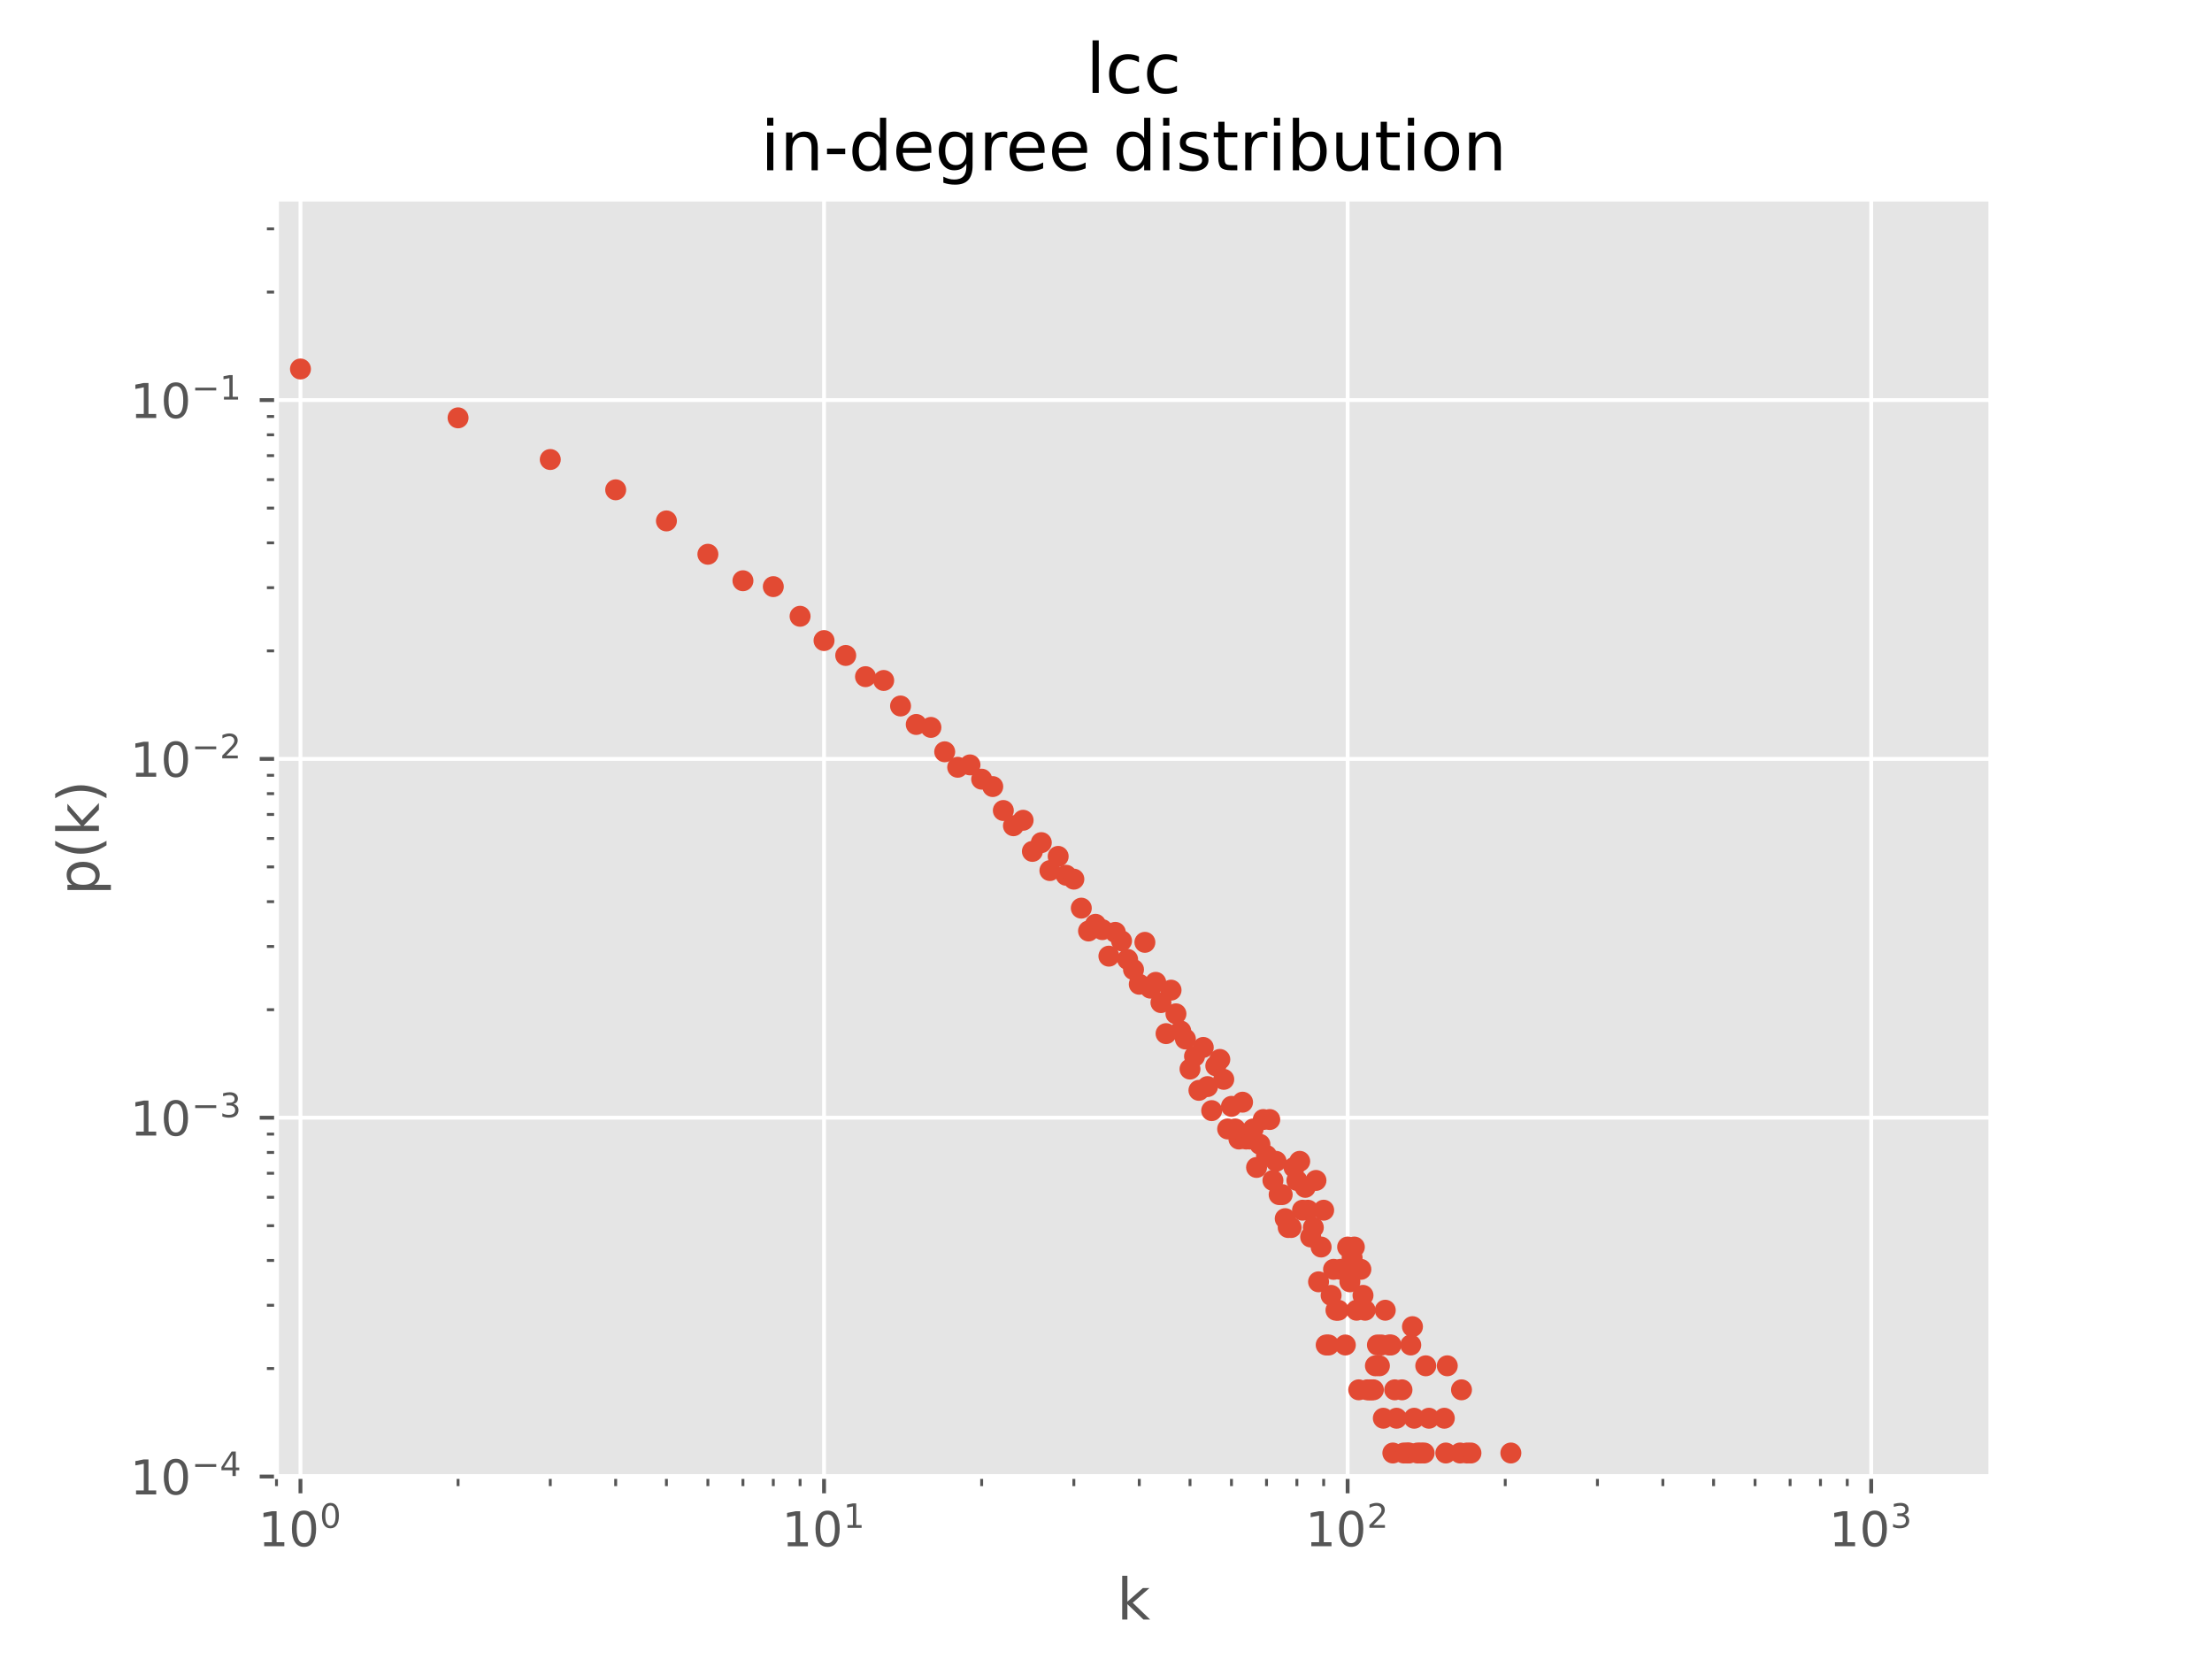 <?xml version="1.0" encoding="utf-8" standalone="no"?>
<!DOCTYPE svg PUBLIC "-//W3C//DTD SVG 1.1//EN"
  "http://www.w3.org/Graphics/SVG/1.1/DTD/svg11.dtd">
<!-- Created with matplotlib (https://matplotlib.org/) -->
<svg height="345.6pt" version="1.1" viewBox="0 0 460.8 345.6" width="460.8pt" xmlns="http://www.w3.org/2000/svg" xmlns:xlink="http://www.w3.org/1999/xlink">
 <defs>
  <style type="text/css">
*{stroke-linecap:butt;stroke-linejoin:round;}
  </style>
 </defs>
 <g id="figure_1">
  <g id="patch_1">
   <path d="M 0 345.6 
L 460.8 345.6 
L 460.8 0 
L 0 0 
z
" style="fill:#ffffff;"/>
  </g>
  <g id="axes_1">
   <g id="patch_2">
    <path d="M 57.6 307.584 
L 414.72 307.584 
L 414.72 41.472 
L 57.6 41.472 
z
" style="fill:#e5e5e5;"/>
   </g>
   <g id="matplotlib.axis_1">
    <g id="xtick_1">
     <g id="line2d_1">
      <path clip-path="url(#p0a7f10c5f3)" d="M 62.591 307.584 
L 62.591 41.472 
" style="fill:none;stroke:#ffffff;stroke-linecap:square;stroke-width:0.8;"/>
     </g>
     <g id="line2d_2">
      <defs>
       <path d="M 0 0 
L 0 3.5 
" id="m6082420290" style="stroke:#555555;stroke-width:0.8;"/>
      </defs>
      <g>
       <use style="fill:#555555;stroke:#555555;stroke-width:0.8;" x="62.591" xlink:href="#m6082420290" y="307.584"/>
      </g>
     </g>
     <g id="text_1">
      <!-- $\mathdefault{10^{0}}$ -->
      <defs>
       <path d="M 12.406 8.297 
L 28.516 8.297 
L 28.516 63.922 
L 10.984 60.406 
L 10.984 69.391 
L 28.422 72.906 
L 38.281 72.906 
L 38.281 8.297 
L 54.391 8.297 
L 54.391 0 
L 12.406 0 
z
" id="DejaVuSans-49"/>
       <path d="M 31.781 66.406 
Q 24.172 66.406 20.328 58.906 
Q 16.5 51.422 16.5 36.375 
Q 16.5 21.391 20.328 13.891 
Q 24.172 6.391 31.781 6.391 
Q 39.453 6.391 43.281 13.891 
Q 47.125 21.391 47.125 36.375 
Q 47.125 51.422 43.281 58.906 
Q 39.453 66.406 31.781 66.406 
z
M 31.781 74.219 
Q 44.047 74.219 50.516 64.516 
Q 56.984 54.828 56.984 36.375 
Q 56.984 17.969 50.516 8.266 
Q 44.047 -1.422 31.781 -1.422 
Q 19.531 -1.422 13.062 8.266 
Q 6.594 17.969 6.594 36.375 
Q 6.594 54.828 13.062 64.516 
Q 19.531 74.219 31.781 74.219 
z
" id="DejaVuSans-48"/>
      </defs>
      <g style="fill:#555555;" transform="translate(53.791 322.182)scale(0.1 -0.1)">
       <use transform="translate(0 0.766)" xlink:href="#DejaVuSans-49"/>
       <use transform="translate(63.623 0.766)" xlink:href="#DejaVuSans-48"/>
       <use transform="translate(128.203 39.047)scale(0.7)" xlink:href="#DejaVuSans-48"/>
      </g>
     </g>
    </g>
    <g id="xtick_2">
     <g id="line2d_3">
      <path clip-path="url(#p0a7f10c5f3)" d="M 171.663 307.584 
L 171.663 41.472 
" style="fill:none;stroke:#ffffff;stroke-linecap:square;stroke-width:0.8;"/>
     </g>
     <g id="line2d_4">
      <g>
       <use style="fill:#555555;stroke:#555555;stroke-width:0.8;" x="171.663" xlink:href="#m6082420290" y="307.584"/>
      </g>
     </g>
     <g id="text_2">
      <!-- $\mathdefault{10^{1}}$ -->
      <g style="fill:#555555;" transform="translate(162.863 322.182)scale(0.1 -0.1)">
       <use transform="translate(0 0.684)" xlink:href="#DejaVuSans-49"/>
       <use transform="translate(63.623 0.684)" xlink:href="#DejaVuSans-48"/>
       <use transform="translate(128.203 38.966)scale(0.7)" xlink:href="#DejaVuSans-49"/>
      </g>
     </g>
    </g>
    <g id="xtick_3">
     <g id="line2d_5">
      <path clip-path="url(#p0a7f10c5f3)" d="M 280.736 307.584 
L 280.736 41.472 
" style="fill:none;stroke:#ffffff;stroke-linecap:square;stroke-width:0.8;"/>
     </g>
     <g id="line2d_6">
      <g>
       <use style="fill:#555555;stroke:#555555;stroke-width:0.8;" x="280.736" xlink:href="#m6082420290" y="307.584"/>
      </g>
     </g>
     <g id="text_3">
      <!-- $\mathdefault{10^{2}}$ -->
      <defs>
       <path d="M 19.188 8.297 
L 53.609 8.297 
L 53.609 0 
L 7.328 0 
L 7.328 8.297 
Q 12.938 14.109 22.625 23.891 
Q 32.328 33.688 34.812 36.531 
Q 39.547 41.844 41.422 45.531 
Q 43.312 49.219 43.312 52.781 
Q 43.312 58.594 39.234 62.25 
Q 35.156 65.922 28.609 65.922 
Q 23.969 65.922 18.812 64.312 
Q 13.672 62.703 7.812 59.422 
L 7.812 69.391 
Q 13.766 71.781 18.938 73 
Q 24.125 74.219 28.422 74.219 
Q 39.75 74.219 46.484 68.547 
Q 53.219 62.891 53.219 53.422 
Q 53.219 48.922 51.531 44.891 
Q 49.859 40.875 45.406 35.406 
Q 44.188 33.984 37.641 27.219 
Q 31.109 20.453 19.188 8.297 
z
" id="DejaVuSans-50"/>
      </defs>
      <g style="fill:#555555;" transform="translate(271.936 322.182)scale(0.1 -0.1)">
       <use transform="translate(0 0.766)" xlink:href="#DejaVuSans-49"/>
       <use transform="translate(63.623 0.766)" xlink:href="#DejaVuSans-48"/>
       <use transform="translate(128.203 39.047)scale(0.7)" xlink:href="#DejaVuSans-50"/>
      </g>
     </g>
    </g>
    <g id="xtick_4">
     <g id="line2d_7">
      <path clip-path="url(#p0a7f10c5f3)" d="M 389.808 307.584 
L 389.808 41.472 
" style="fill:none;stroke:#ffffff;stroke-linecap:square;stroke-width:0.8;"/>
     </g>
     <g id="line2d_8">
      <g>
       <use style="fill:#555555;stroke:#555555;stroke-width:0.8;" x="389.808" xlink:href="#m6082420290" y="307.584"/>
      </g>
     </g>
     <g id="text_4">
      <!-- $\mathdefault{10^{3}}$ -->
      <defs>
       <path d="M 40.578 39.312 
Q 47.656 37.797 51.625 33 
Q 55.609 28.219 55.609 21.188 
Q 55.609 10.406 48.188 4.484 
Q 40.766 -1.422 27.094 -1.422 
Q 22.516 -1.422 17.656 -0.516 
Q 12.797 0.391 7.625 2.203 
L 7.625 11.719 
Q 11.719 9.328 16.594 8.109 
Q 21.484 6.891 26.812 6.891 
Q 36.078 6.891 40.938 10.547 
Q 45.797 14.203 45.797 21.188 
Q 45.797 27.641 41.281 31.266 
Q 36.766 34.906 28.719 34.906 
L 20.219 34.906 
L 20.219 43.016 
L 29.109 43.016 
Q 36.375 43.016 40.234 45.922 
Q 44.094 48.828 44.094 54.297 
Q 44.094 59.906 40.109 62.906 
Q 36.141 65.922 28.719 65.922 
Q 24.656 65.922 20.016 65.031 
Q 15.375 64.156 9.812 62.312 
L 9.812 71.094 
Q 15.438 72.656 20.344 73.438 
Q 25.25 74.219 29.594 74.219 
Q 40.828 74.219 47.359 69.109 
Q 53.906 64.016 53.906 55.328 
Q 53.906 49.266 50.438 45.094 
Q 46.969 40.922 40.578 39.312 
z
" id="DejaVuSans-51"/>
      </defs>
      <g style="fill:#555555;" transform="translate(381.008 322.182)scale(0.1 -0.1)">
       <use transform="translate(0 0.766)" xlink:href="#DejaVuSans-49"/>
       <use transform="translate(63.623 0.766)" xlink:href="#DejaVuSans-48"/>
       <use transform="translate(128.203 39.047)scale(0.7)" xlink:href="#DejaVuSans-51"/>
      </g>
     </g>
    </g>
    <g id="xtick_5">
     <g id="line2d_9">
      <defs>
       <path d="M 0 0 
L 0 2 
" id="mdf130ee4d3" style="stroke:#555555;stroke-width:0.6;"/>
      </defs>
      <g>
       <use style="fill:#555555;stroke:#555555;stroke-width:0.6;" x="57.6" xlink:href="#mdf130ee4d3" y="307.584"/>
      </g>
     </g>
    </g>
    <g id="xtick_6">
     <g id="line2d_10">
      <g>
       <use style="fill:#555555;stroke:#555555;stroke-width:0.6;" x="95.425" xlink:href="#mdf130ee4d3" y="307.584"/>
      </g>
     </g>
    </g>
    <g id="xtick_7">
     <g id="line2d_11">
      <g>
       <use style="fill:#555555;stroke:#555555;stroke-width:0.6;" x="114.632" xlink:href="#mdf130ee4d3" y="307.584"/>
      </g>
     </g>
    </g>
    <g id="xtick_8">
     <g id="line2d_12">
      <g>
       <use style="fill:#555555;stroke:#555555;stroke-width:0.6;" x="128.259" xlink:href="#mdf130ee4d3" y="307.584"/>
      </g>
     </g>
    </g>
    <g id="xtick_9">
     <g id="line2d_13">
      <g>
       <use style="fill:#555555;stroke:#555555;stroke-width:0.6;" x="138.829" xlink:href="#mdf130ee4d3" y="307.584"/>
      </g>
     </g>
    </g>
    <g id="xtick_10">
     <g id="line2d_14">
      <g>
       <use style="fill:#555555;stroke:#555555;stroke-width:0.6;" x="147.466" xlink:href="#mdf130ee4d3" y="307.584"/>
      </g>
     </g>
    </g>
    <g id="xtick_11">
     <g id="line2d_15">
      <g>
       <use style="fill:#555555;stroke:#555555;stroke-width:0.6;" x="154.768" xlink:href="#mdf130ee4d3" y="307.584"/>
      </g>
     </g>
    </g>
    <g id="xtick_12">
     <g id="line2d_16">
      <g>
       <use style="fill:#555555;stroke:#555555;stroke-width:0.6;" x="161.093" xlink:href="#mdf130ee4d3" y="307.584"/>
      </g>
     </g>
    </g>
    <g id="xtick_13">
     <g id="line2d_17">
      <g>
       <use style="fill:#555555;stroke:#555555;stroke-width:0.6;" x="166.672" xlink:href="#mdf130ee4d3" y="307.584"/>
      </g>
     </g>
    </g>
    <g id="xtick_14">
     <g id="line2d_18">
      <g>
       <use style="fill:#555555;stroke:#555555;stroke-width:0.6;" x="204.497" xlink:href="#mdf130ee4d3" y="307.584"/>
      </g>
     </g>
    </g>
    <g id="xtick_15">
     <g id="line2d_19">
      <g>
       <use style="fill:#555555;stroke:#555555;stroke-width:0.6;" x="223.704" xlink:href="#mdf130ee4d3" y="307.584"/>
      </g>
     </g>
    </g>
    <g id="xtick_16">
     <g id="line2d_20">
      <g>
       <use style="fill:#555555;stroke:#555555;stroke-width:0.6;" x="237.331" xlink:href="#mdf130ee4d3" y="307.584"/>
      </g>
     </g>
    </g>
    <g id="xtick_17">
     <g id="line2d_21">
      <g>
       <use style="fill:#555555;stroke:#555555;stroke-width:0.6;" x="247.901" xlink:href="#mdf130ee4d3" y="307.584"/>
      </g>
     </g>
    </g>
    <g id="xtick_18">
     <g id="line2d_22">
      <g>
       <use style="fill:#555555;stroke:#555555;stroke-width:0.6;" x="256.538" xlink:href="#mdf130ee4d3" y="307.584"/>
      </g>
     </g>
    </g>
    <g id="xtick_19">
     <g id="line2d_23">
      <g>
       <use style="fill:#555555;stroke:#555555;stroke-width:0.6;" x="263.84" xlink:href="#mdf130ee4d3" y="307.584"/>
      </g>
     </g>
    </g>
    <g id="xtick_20">
     <g id="line2d_24">
      <g>
       <use style="fill:#555555;stroke:#555555;stroke-width:0.6;" x="270.165" xlink:href="#mdf130ee4d3" y="307.584"/>
      </g>
     </g>
    </g>
    <g id="xtick_21">
     <g id="line2d_25">
      <g>
       <use style="fill:#555555;stroke:#555555;stroke-width:0.6;" x="275.745" xlink:href="#mdf130ee4d3" y="307.584"/>
      </g>
     </g>
    </g>
    <g id="xtick_22">
     <g id="line2d_26">
      <g>
       <use style="fill:#555555;stroke:#555555;stroke-width:0.6;" x="313.57" xlink:href="#mdf130ee4d3" y="307.584"/>
      </g>
     </g>
    </g>
    <g id="xtick_23">
     <g id="line2d_27">
      <g>
       <use style="fill:#555555;stroke:#555555;stroke-width:0.6;" x="332.776" xlink:href="#mdf130ee4d3" y="307.584"/>
      </g>
     </g>
    </g>
    <g id="xtick_24">
     <g id="line2d_28">
      <g>
       <use style="fill:#555555;stroke:#555555;stroke-width:0.6;" x="346.404" xlink:href="#mdf130ee4d3" y="307.584"/>
      </g>
     </g>
    </g>
    <g id="xtick_25">
     <g id="line2d_29">
      <g>
       <use style="fill:#555555;stroke:#555555;stroke-width:0.6;" x="356.974" xlink:href="#mdf130ee4d3" y="307.584"/>
      </g>
     </g>
    </g>
    <g id="xtick_26">
     <g id="line2d_30">
      <g>
       <use style="fill:#555555;stroke:#555555;stroke-width:0.6;" x="365.61" xlink:href="#mdf130ee4d3" y="307.584"/>
      </g>
     </g>
    </g>
    <g id="xtick_27">
     <g id="line2d_31">
      <g>
       <use style="fill:#555555;stroke:#555555;stroke-width:0.6;" x="372.912" xlink:href="#mdf130ee4d3" y="307.584"/>
      </g>
     </g>
    </g>
    <g id="xtick_28">
     <g id="line2d_32">
      <g>
       <use style="fill:#555555;stroke:#555555;stroke-width:0.6;" x="379.238" xlink:href="#mdf130ee4d3" y="307.584"/>
      </g>
     </g>
    </g>
    <g id="xtick_29">
     <g id="line2d_33">
      <g>
       <use style="fill:#555555;stroke:#555555;stroke-width:0.6;" x="384.817" xlink:href="#mdf130ee4d3" y="307.584"/>
      </g>
     </g>
    </g>
    <g id="text_5">
     <!-- k -->
     <defs>
      <path d="M 9.078 75.984 
L 18.109 75.984 
L 18.109 31.109 
L 44.922 54.688 
L 56.391 54.688 
L 27.391 29.109 
L 57.625 0 
L 45.906 0 
L 18.109 26.703 
L 18.109 0 
L 9.078 0 
z
" id="DejaVuSans-107"/>
     </defs>
     <g style="fill:#555555;" transform="translate(232.686 337.38)scale(0.12 -0.12)">
      <use xlink:href="#DejaVuSans-107"/>
     </g>
    </g>
   </g>
   <g id="matplotlib.axis_2">
    <g id="ytick_1">
     <g id="line2d_34">
      <path clip-path="url(#p0a7f10c5f3)" d="M 57.6 307.584 
L 414.72 307.584 
" style="fill:none;stroke:#ffffff;stroke-linecap:square;stroke-width:0.8;"/>
     </g>
     <g id="line2d_35">
      <defs>
       <path d="M 0 0 
L -3.5 0 
" id="md55329a4ec" style="stroke:#555555;stroke-width:0.8;"/>
      </defs>
      <g>
       <use style="fill:#555555;stroke:#555555;stroke-width:0.8;" x="57.6" xlink:href="#md55329a4ec" y="307.584"/>
      </g>
     </g>
     <g id="text_6">
      <!-- $\mathdefault{10^{-4}}$ -->
      <defs>
       <path d="M 10.594 35.5 
L 73.188 35.5 
L 73.188 27.203 
L 10.594 27.203 
z
" id="DejaVuSans-8722"/>
       <path d="M 37.797 64.312 
L 12.891 25.391 
L 37.797 25.391 
z
M 35.203 72.906 
L 47.609 72.906 
L 47.609 25.391 
L 58.016 25.391 
L 58.016 17.188 
L 47.609 17.188 
L 47.609 0 
L 37.797 0 
L 37.797 17.188 
L 4.891 17.188 
L 4.891 26.703 
z
" id="DejaVuSans-52"/>
      </defs>
      <g style="fill:#555555;" transform="translate(27.1 311.383)scale(0.1 -0.1)">
       <use transform="translate(0 0.684)" xlink:href="#DejaVuSans-49"/>
       <use transform="translate(63.623 0.684)" xlink:href="#DejaVuSans-48"/>
       <use transform="translate(128.203 38.966)scale(0.7)" xlink:href="#DejaVuSans-8722"/>
       <use transform="translate(186.855 38.966)scale(0.7)" xlink:href="#DejaVuSans-52"/>
      </g>
     </g>
    </g>
    <g id="ytick_2">
     <g id="line2d_36">
      <path clip-path="url(#p0a7f10c5f3)" d="M 57.6 232.836 
L 414.72 232.836 
" style="fill:none;stroke:#ffffff;stroke-linecap:square;stroke-width:0.8;"/>
     </g>
     <g id="line2d_37">
      <g>
       <use style="fill:#555555;stroke:#555555;stroke-width:0.8;" x="57.6" xlink:href="#md55329a4ec" y="232.836"/>
      </g>
     </g>
     <g id="text_7">
      <!-- $\mathdefault{10^{-3}}$ -->
      <g style="fill:#555555;" transform="translate(27.1 236.635)scale(0.1 -0.1)">
       <use transform="translate(0 0.766)" xlink:href="#DejaVuSans-49"/>
       <use transform="translate(63.623 0.766)" xlink:href="#DejaVuSans-48"/>
       <use transform="translate(128.203 39.047)scale(0.7)" xlink:href="#DejaVuSans-8722"/>
       <use transform="translate(186.855 39.047)scale(0.7)" xlink:href="#DejaVuSans-51"/>
      </g>
     </g>
    </g>
    <g id="ytick_3">
     <g id="line2d_38">
      <path clip-path="url(#p0a7f10c5f3)" d="M 57.6 158.088 
L 414.72 158.088 
" style="fill:none;stroke:#ffffff;stroke-linecap:square;stroke-width:0.8;"/>
     </g>
     <g id="line2d_39">
      <g>
       <use style="fill:#555555;stroke:#555555;stroke-width:0.8;" x="57.6" xlink:href="#md55329a4ec" y="158.088"/>
      </g>
     </g>
     <g id="text_8">
      <!-- $\mathdefault{10^{-2}}$ -->
      <g style="fill:#555555;" transform="translate(27.1 161.888)scale(0.1 -0.1)">
       <use transform="translate(0 0.766)" xlink:href="#DejaVuSans-49"/>
       <use transform="translate(63.623 0.766)" xlink:href="#DejaVuSans-48"/>
       <use transform="translate(128.203 39.047)scale(0.7)" xlink:href="#DejaVuSans-8722"/>
       <use transform="translate(186.855 39.047)scale(0.7)" xlink:href="#DejaVuSans-50"/>
      </g>
     </g>
    </g>
    <g id="ytick_4">
     <g id="line2d_40">
      <path clip-path="url(#p0a7f10c5f3)" d="M 57.6 83.341 
L 414.72 83.341 
" style="fill:none;stroke:#ffffff;stroke-linecap:square;stroke-width:0.8;"/>
     </g>
     <g id="line2d_41">
      <g>
       <use style="fill:#555555;stroke:#555555;stroke-width:0.8;" x="57.6" xlink:href="#md55329a4ec" y="83.341"/>
      </g>
     </g>
     <g id="text_9">
      <!-- $\mathdefault{10^{-1}}$ -->
      <g style="fill:#555555;" transform="translate(27.1 87.14)scale(0.1 -0.1)">
       <use transform="translate(0 0.684)" xlink:href="#DejaVuSans-49"/>
       <use transform="translate(63.623 0.684)" xlink:href="#DejaVuSans-48"/>
       <use transform="translate(128.203 38.966)scale(0.7)" xlink:href="#DejaVuSans-8722"/>
       <use transform="translate(186.855 38.966)scale(0.7)" xlink:href="#DejaVuSans-49"/>
      </g>
     </g>
    </g>
    <g id="ytick_5">
     <g id="line2d_42">
      <defs>
       <path d="M 0 0 
L -2 0 
" id="m570d97ec90" style="stroke:#555555;stroke-width:0.6;"/>
      </defs>
      <g>
       <use style="fill:#555555;stroke:#555555;stroke-width:0.6;" x="57.6" xlink:href="#m570d97ec90" y="285.083"/>
      </g>
     </g>
    </g>
    <g id="ytick_6">
     <g id="line2d_43">
      <g>
       <use style="fill:#555555;stroke:#555555;stroke-width:0.6;" x="57.6" xlink:href="#m570d97ec90" y="271.92"/>
      </g>
     </g>
    </g>
    <g id="ytick_7">
     <g id="line2d_44">
      <g>
       <use style="fill:#555555;stroke:#555555;stroke-width:0.6;" x="57.6" xlink:href="#m570d97ec90" y="262.581"/>
      </g>
     </g>
    </g>
    <g id="ytick_8">
     <g id="line2d_45">
      <g>
       <use style="fill:#555555;stroke:#555555;stroke-width:0.6;" x="57.6" xlink:href="#m570d97ec90" y="255.338"/>
      </g>
     </g>
    </g>
    <g id="ytick_9">
     <g id="line2d_46">
      <g>
       <use style="fill:#555555;stroke:#555555;stroke-width:0.6;" x="57.6" xlink:href="#m570d97ec90" y="249.419"/>
      </g>
     </g>
    </g>
    <g id="ytick_10">
     <g id="line2d_47">
      <g>
       <use style="fill:#555555;stroke:#555555;stroke-width:0.6;" x="57.6" xlink:href="#m570d97ec90" y="244.415"/>
      </g>
     </g>
    </g>
    <g id="ytick_11">
     <g id="line2d_48">
      <g>
       <use style="fill:#555555;stroke:#555555;stroke-width:0.6;" x="57.6" xlink:href="#m570d97ec90" y="240.08"/>
      </g>
     </g>
    </g>
    <g id="ytick_12">
     <g id="line2d_49">
      <g>
       <use style="fill:#555555;stroke:#555555;stroke-width:0.6;" x="57.6" xlink:href="#m570d97ec90" y="236.256"/>
      </g>
     </g>
    </g>
    <g id="ytick_13">
     <g id="line2d_50">
      <g>
       <use style="fill:#555555;stroke:#555555;stroke-width:0.6;" x="57.6" xlink:href="#m570d97ec90" y="210.335"/>
      </g>
     </g>
    </g>
    <g id="ytick_14">
     <g id="line2d_51">
      <g>
       <use style="fill:#555555;stroke:#555555;stroke-width:0.6;" x="57.6" xlink:href="#m570d97ec90" y="197.172"/>
      </g>
     </g>
    </g>
    <g id="ytick_15">
     <g id="line2d_52">
      <g>
       <use style="fill:#555555;stroke:#555555;stroke-width:0.6;" x="57.6" xlink:href="#m570d97ec90" y="187.834"/>
      </g>
     </g>
    </g>
    <g id="ytick_16">
     <g id="line2d_53">
      <g>
       <use style="fill:#555555;stroke:#555555;stroke-width:0.6;" x="57.6" xlink:href="#m570d97ec90" y="180.59"/>
      </g>
     </g>
    </g>
    <g id="ytick_17">
     <g id="line2d_54">
      <g>
       <use style="fill:#555555;stroke:#555555;stroke-width:0.6;" x="57.6" xlink:href="#m570d97ec90" y="174.671"/>
      </g>
     </g>
    </g>
    <g id="ytick_18">
     <g id="line2d_55">
      <g>
       <use style="fill:#555555;stroke:#555555;stroke-width:0.6;" x="57.6" xlink:href="#m570d97ec90" y="169.667"/>
      </g>
     </g>
    </g>
    <g id="ytick_19">
     <g id="line2d_56">
      <g>
       <use style="fill:#555555;stroke:#555555;stroke-width:0.6;" x="57.6" xlink:href="#m570d97ec90" y="165.332"/>
      </g>
     </g>
    </g>
    <g id="ytick_20">
     <g id="line2d_57">
      <g>
       <use style="fill:#555555;stroke:#555555;stroke-width:0.6;" x="57.6" xlink:href="#m570d97ec90" y="161.509"/>
      </g>
     </g>
    </g>
    <g id="ytick_21">
     <g id="line2d_58">
      <g>
       <use style="fill:#555555;stroke:#555555;stroke-width:0.6;" x="57.6" xlink:href="#m570d97ec90" y="135.587"/>
      </g>
     </g>
    </g>
    <g id="ytick_22">
     <g id="line2d_59">
      <g>
       <use style="fill:#555555;stroke:#555555;stroke-width:0.6;" x="57.6" xlink:href="#m570d97ec90" y="122.425"/>
      </g>
     </g>
    </g>
    <g id="ytick_23">
     <g id="line2d_60">
      <g>
       <use style="fill:#555555;stroke:#555555;stroke-width:0.6;" x="57.6" xlink:href="#m570d97ec90" y="113.086"/>
      </g>
     </g>
    </g>
    <g id="ytick_24">
     <g id="line2d_61">
      <g>
       <use style="fill:#555555;stroke:#555555;stroke-width:0.6;" x="57.6" xlink:href="#m570d97ec90" y="105.842"/>
      </g>
     </g>
    </g>
    <g id="ytick_25">
     <g id="line2d_62">
      <g>
       <use style="fill:#555555;stroke:#555555;stroke-width:0.6;" x="57.6" xlink:href="#m570d97ec90" y="99.923"/>
      </g>
     </g>
    </g>
    <g id="ytick_26">
     <g id="line2d_63">
      <g>
       <use style="fill:#555555;stroke:#555555;stroke-width:0.6;" x="57.6" xlink:href="#m570d97ec90" y="94.919"/>
      </g>
     </g>
    </g>
    <g id="ytick_27">
     <g id="line2d_64">
      <g>
       <use style="fill:#555555;stroke:#555555;stroke-width:0.6;" x="57.6" xlink:href="#m570d97ec90" y="90.584"/>
      </g>
     </g>
    </g>
    <g id="ytick_28">
     <g id="line2d_65">
      <g>
       <use style="fill:#555555;stroke:#555555;stroke-width:0.6;" x="57.6" xlink:href="#m570d97ec90" y="86.761"/>
      </g>
     </g>
    </g>
    <g id="ytick_29">
     <g id="line2d_66">
      <g>
       <use style="fill:#555555;stroke:#555555;stroke-width:0.6;" x="57.6" xlink:href="#m570d97ec90" y="60.839"/>
      </g>
     </g>
    </g>
    <g id="ytick_30">
     <g id="line2d_67">
      <g>
       <use style="fill:#555555;stroke:#555555;stroke-width:0.6;" x="57.6" xlink:href="#m570d97ec90" y="47.677"/>
      </g>
     </g>
    </g>
    <g id="text_10">
     <!-- p(k) -->
     <defs>
      <path d="M 18.109 8.203 
L 18.109 -20.797 
L 9.078 -20.797 
L 9.078 54.688 
L 18.109 54.688 
L 18.109 46.391 
Q 20.953 51.266 25.266 53.625 
Q 29.594 56 35.594 56 
Q 45.562 56 51.781 48.094 
Q 58.016 40.188 58.016 27.297 
Q 58.016 14.406 51.781 6.484 
Q 45.562 -1.422 35.594 -1.422 
Q 29.594 -1.422 25.266 0.953 
Q 20.953 3.328 18.109 8.203 
z
M 48.688 27.297 
Q 48.688 37.203 44.609 42.844 
Q 40.531 48.484 33.406 48.484 
Q 26.266 48.484 22.188 42.844 
Q 18.109 37.203 18.109 27.297 
Q 18.109 17.391 22.188 11.75 
Q 26.266 6.109 33.406 6.109 
Q 40.531 6.109 44.609 11.75 
Q 48.688 17.391 48.688 27.297 
z
" id="DejaVuSans-112"/>
      <path d="M 31 75.875 
Q 24.469 64.656 21.281 53.656 
Q 18.109 42.672 18.109 31.391 
Q 18.109 20.125 21.312 9.062 
Q 24.516 -2 31 -13.188 
L 23.188 -13.188 
Q 15.875 -1.703 12.234 9.375 
Q 8.594 20.453 8.594 31.391 
Q 8.594 42.281 12.203 53.312 
Q 15.828 64.359 23.188 75.875 
z
" id="DejaVuSans-40"/>
      <path d="M 8.016 75.875 
L 15.828 75.875 
Q 23.141 64.359 26.781 53.312 
Q 30.422 42.281 30.422 31.391 
Q 30.422 20.453 26.781 9.375 
Q 23.141 -1.703 15.828 -13.188 
L 8.016 -13.188 
Q 14.5 -2 17.703 9.062 
Q 20.906 20.125 20.906 31.391 
Q 20.906 42.672 17.703 53.656 
Q 14.5 64.656 8.016 75.875 
z
" id="DejaVuSans-41"/>
     </defs>
     <g style="fill:#555555;" transform="translate(20.604 186.493)rotate(-90)scale(0.12 -0.12)">
      <use xlink:href="#DejaVuSans-112"/>
      <use x="63.477" xlink:href="#DejaVuSans-40"/>
      <use x="102.49" xlink:href="#DejaVuSans-107"/>
      <use x="160.4" xlink:href="#DejaVuSans-41"/>
     </g>
    </g>
   </g>
   <g id="PathCollection_1">
    <defs>
     <path d="M 0 1.936 
C 0.514 1.936 1.006 1.732 1.369 1.369 
C 1.732 1.006 1.936 0.514 1.936 0 
C 1.936 -0.514 1.732 -1.006 1.369 -1.369 
C 1.006 -1.732 0.514 -1.936 0 -1.936 
C -0.514 -1.936 -1.006 -1.732 -1.369 -1.369 
C -1.732 -1.006 -1.936 -0.514 -1.936 0 
C -1.936 0.514 -1.732 1.006 -1.369 1.369 
C -1.006 1.732 -0.514 1.936 0 1.936 
z
" id="m7e8af1192c" style="stroke:#e24a33;stroke-width:0.5;"/>
    </defs>
    <g clip-path="url(#p0a7f10c5f3)">
     <use style="fill:#e24a33;stroke:#e24a33;stroke-width:0.5;" x="62.591" xlink:href="#m7e8af1192c" y="76.869"/>
     <use style="fill:#e24a33;stroke:#e24a33;stroke-width:0.5;" x="95.425" xlink:href="#m7e8af1192c" y="87.046"/>
     <use style="fill:#e24a33;stroke:#e24a33;stroke-width:0.5;" x="114.632" xlink:href="#m7e8af1192c" y="95.725"/>
     <use style="fill:#e24a33;stroke:#e24a33;stroke-width:0.5;" x="128.259" xlink:href="#m7e8af1192c" y="102.036"/>
     <use style="fill:#e24a33;stroke:#e24a33;stroke-width:0.5;" x="138.829" xlink:href="#m7e8af1192c" y="108.517"/>
     <use style="fill:#e24a33;stroke:#e24a33;stroke-width:0.5;" x="147.466" xlink:href="#m7e8af1192c" y="115.46"/>
     <use style="fill:#e24a33;stroke:#e24a33;stroke-width:0.5;" x="154.768" xlink:href="#m7e8af1192c" y="120.98"/>
     <use style="fill:#e24a33;stroke:#e24a33;stroke-width:0.5;" x="161.093" xlink:href="#m7e8af1192c" y="122.206"/>
     <use style="fill:#e24a33;stroke:#e24a33;stroke-width:0.5;" x="166.672" xlink:href="#m7e8af1192c" y="128.382"/>
     <use style="fill:#e24a33;stroke:#e24a33;stroke-width:0.5;" x="171.663" xlink:href="#m7e8af1192c" y="133.443"/>
     <use style="fill:#e24a33;stroke:#e24a33;stroke-width:0.5;" x="176.178" xlink:href="#m7e8af1192c" y="136.546"/>
     <use style="fill:#e24a33;stroke:#e24a33;stroke-width:0.5;" x="180.3" xlink:href="#m7e8af1192c" y="140.964"/>
     <use style="fill:#e24a33;stroke:#e24a33;stroke-width:0.5;" x="184.091" xlink:href="#m7e8af1192c" y="141.753"/>
     <use style="fill:#e24a33;stroke:#e24a33;stroke-width:0.5;" x="187.602" xlink:href="#m7e8af1192c" y="147.072"/>
     <use style="fill:#e24a33;stroke:#e24a33;stroke-width:0.5;" x="190.87" xlink:href="#m7e8af1192c" y="150.921"/>
     <use style="fill:#e24a33;stroke:#e24a33;stroke-width:0.5;" x="193.927" xlink:href="#m7e8af1192c" y="151.532"/>
     <use style="fill:#e24a33;stroke:#e24a33;stroke-width:0.5;" x="196.799" xlink:href="#m7e8af1192c" y="156.613"/>
     <use style="fill:#e24a33;stroke:#e24a33;stroke-width:0.5;" x="199.506" xlink:href="#m7e8af1192c" y="159.834"/>
     <use style="fill:#e24a33;stroke:#e24a33;stroke-width:0.5;" x="202.068" xlink:href="#m7e8af1192c" y="159.34"/>
     <use style="fill:#e24a33;stroke:#e24a33;stroke-width:0.5;" x="204.497" xlink:href="#m7e8af1192c" y="162.316"/>
     <use style="fill:#e24a33;stroke:#e24a33;stroke-width:0.5;" x="206.808" xlink:href="#m7e8af1192c" y="163.857"/>
     <use style="fill:#e24a33;stroke:#e24a33;stroke-width:0.5;" x="209.012" xlink:href="#m7e8af1192c" y="168.843"/>
     <use style="fill:#e24a33;stroke:#e24a33;stroke-width:0.5;" x="211.118" xlink:href="#m7e8af1192c" y="172.016"/>
     <use style="fill:#e24a33;stroke:#e24a33;stroke-width:0.5;" x="213.134" xlink:href="#m7e8af1192c" y="170.876"/>
     <use style="fill:#e24a33;stroke:#e24a33;stroke-width:0.5;" x="215.067" xlink:href="#m7e8af1192c" y="177.36"/>
     <use style="fill:#e24a33;stroke:#e24a33;stroke-width:0.5;" x="216.925" xlink:href="#m7e8af1192c" y="175.533"/>
     <use style="fill:#e24a33;stroke:#e24a33;stroke-width:0.5;" x="218.713" xlink:href="#m7e8af1192c" y="181.354"/>
     <use style="fill:#e24a33;stroke:#e24a33;stroke-width:0.5;" x="220.436" xlink:href="#m7e8af1192c" y="178.401"/>
     <use style="fill:#e24a33;stroke:#e24a33;stroke-width:0.5;" x="222.098" xlink:href="#m7e8af1192c" y="182.335"/>
     <use style="fill:#e24a33;stroke:#e24a33;stroke-width:0.5;" x="223.704" xlink:href="#m7e8af1192c" y="183.142"/>
     <use style="fill:#e24a33;stroke:#e24a33;stroke-width:0.5;" x="225.257" xlink:href="#m7e8af1192c" y="189.183"/>
     <use style="fill:#e24a33;stroke:#e24a33;stroke-width:0.5;" x="226.761" xlink:href="#m7e8af1192c" y="193.942"/>
     <use style="fill:#e24a33;stroke:#e24a33;stroke-width:0.5;" x="228.219" xlink:href="#m7e8af1192c" y="192.549"/>
     <use style="fill:#e24a33;stroke:#e24a33;stroke-width:0.5;" x="229.633" xlink:href="#m7e8af1192c" y="193.659"/>
     <use style="fill:#e24a33;stroke:#e24a33;stroke-width:0.5;" x="231.006" xlink:href="#m7e8af1192c" y="199.185"/>
     <use style="fill:#e24a33;stroke:#e24a33;stroke-width:0.5;" x="232.34" xlink:href="#m7e8af1192c" y="194.228"/>
     <use style="fill:#e24a33;stroke:#e24a33;stroke-width:0.5;" x="233.638" xlink:href="#m7e8af1192c" y="196"/>
     <use style="fill:#e24a33;stroke:#e24a33;stroke-width:0.5;" x="234.902" xlink:href="#m7e8af1192c" y="199.861"/>
     <use style="fill:#e24a33;stroke:#e24a33;stroke-width:0.5;" x="236.132" xlink:href="#m7e8af1192c" y="201.979"/>
     <use style="fill:#e24a33;stroke:#e24a33;stroke-width:0.5;" x="237.331" xlink:href="#m7e8af1192c" y="205.036"/>
     <use style="fill:#e24a33;stroke:#e24a33;stroke-width:0.5;" x="238.501" xlink:href="#m7e8af1192c" y="196.304"/>
     <use style="fill:#e24a33;stroke:#e24a33;stroke-width:0.5;" x="239.642" xlink:href="#m7e8af1192c" y="205.848"/>
     <use style="fill:#e24a33;stroke:#e24a33;stroke-width:0.5;" x="240.757" xlink:href="#m7e8af1192c" y="204.638"/>
     <use style="fill:#e24a33;stroke:#e24a33;stroke-width:0.5;" x="241.846" xlink:href="#m7e8af1192c" y="208.86"/>
     <use style="fill:#e24a33;stroke:#e24a33;stroke-width:0.5;" x="242.911" xlink:href="#m7e8af1192c" y="215.324"/>
     <use style="fill:#e24a33;stroke:#e24a33;stroke-width:0.5;" x="243.952" xlink:href="#m7e8af1192c" y="206.262"/>
     <use style="fill:#e24a33;stroke:#e24a33;stroke-width:0.5;" x="244.97" xlink:href="#m7e8af1192c" y="211.196"/>
     <use style="fill:#e24a33;stroke:#e24a33;stroke-width:0.5;" x="245.968" xlink:href="#m7e8af1192c" y="214.779"/>
     <use style="fill:#e24a33;stroke:#e24a33;stroke-width:0.5;" x="246.944" xlink:href="#m7e8af1192c" y="216.444"/>
     <use style="fill:#e24a33;stroke:#e24a33;stroke-width:0.5;" x="247.901" xlink:href="#m7e8af1192c" y="222.706"/>
     <use style="fill:#e24a33;stroke:#e24a33;stroke-width:0.5;" x="248.84" xlink:href="#m7e8af1192c" y="220.054"/>
     <use style="fill:#e24a33;stroke:#e24a33;stroke-width:0.5;" x="249.759" xlink:href="#m7e8af1192c" y="227.139"/>
     <use style="fill:#e24a33;stroke:#e24a33;stroke-width:0.5;" x="250.662" xlink:href="#m7e8af1192c" y="218.199"/>
     <use style="fill:#e24a33;stroke:#e24a33;stroke-width:0.5;" x="251.547" xlink:href="#m7e8af1192c" y="226.357"/>
     <use style="fill:#e24a33;stroke:#e24a33;stroke-width:0.5;" x="252.416" xlink:href="#m7e8af1192c" y="231.361"/>
     <use style="fill:#e24a33;stroke:#e24a33;stroke-width:0.5;" x="253.27" xlink:href="#m7e8af1192c" y="222.022"/>
     <use style="fill:#e24a33;stroke:#e24a33;stroke-width:0.5;" x="254.108" xlink:href="#m7e8af1192c" y="220.697"/>
     <use style="fill:#e24a33;stroke:#e24a33;stroke-width:0.5;" x="254.932" xlink:href="#m7e8af1192c" y="224.847"/>
     <use style="fill:#e24a33;stroke:#e24a33;stroke-width:0.5;" x="255.742" xlink:href="#m7e8af1192c" y="235.185"/>
     <use style="fill:#e24a33;stroke:#e24a33;stroke-width:0.5;" x="256.538" xlink:href="#m7e8af1192c" y="230.472"/>
     <use style="fill:#e24a33;stroke:#e24a33;stroke-width:0.5;" x="257.321" xlink:href="#m7e8af1192c" y="235.185"/>
     <use style="fill:#e24a33;stroke:#e24a33;stroke-width:0.5;" x="258.091" xlink:href="#m7e8af1192c" y="237.28"/>
     <use style="fill:#e24a33;stroke:#e24a33;stroke-width:0.5;" x="258.849" xlink:href="#m7e8af1192c" y="229.606"/>
     <use style="fill:#e24a33;stroke:#e24a33;stroke-width:0.5;" x="259.595" xlink:href="#m7e8af1192c" y="237.28"/>
     <use style="fill:#e24a33;stroke:#e24a33;stroke-width:0.5;" x="260.33" xlink:href="#m7e8af1192c" y="237.28"/>
     <use style="fill:#e24a33;stroke:#e24a33;stroke-width:0.5;" x="261.053" xlink:href="#m7e8af1192c" y="235.185"/>
     <use style="fill:#e24a33;stroke:#e24a33;stroke-width:0.5;" x="261.765" xlink:href="#m7e8af1192c" y="243.199"/>
     <use style="fill:#e24a33;stroke:#e24a33;stroke-width:0.5;" x="262.467" xlink:href="#m7e8af1192c" y="238.38"/>
     <use style="fill:#e24a33;stroke:#e24a33;stroke-width:0.5;" x="263.158" xlink:href="#m7e8af1192c" y="233.217"/>
     <use style="fill:#e24a33;stroke:#e24a33;stroke-width:0.5;" x="263.84" xlink:href="#m7e8af1192c" y="240.7"/>
     <use style="fill:#e24a33;stroke:#e24a33;stroke-width:0.5;" x="264.512" xlink:href="#m7e8af1192c" y="233.217"/>
     <use style="fill:#e24a33;stroke:#e24a33;stroke-width:0.5;" x="265.174" xlink:href="#m7e8af1192c" y="245.905"/>
     <use style="fill:#e24a33;stroke:#e24a33;stroke-width:0.5;" x="265.828" xlink:href="#m7e8af1192c" y="241.925"/>
     <use style="fill:#e24a33;stroke:#e24a33;stroke-width:0.5;" x="266.472" xlink:href="#m7e8af1192c" y="248.859"/>
     <use style="fill:#e24a33;stroke:#e24a33;stroke-width:0.5;" x="267.108" xlink:href="#m7e8af1192c" y="248.859"/>
     <use style="fill:#e24a33;stroke:#e24a33;stroke-width:0.5;" x="267.736" xlink:href="#m7e8af1192c" y="253.863"/>
     <use style="fill:#e24a33;stroke:#e24a33;stroke-width:0.5;" x="268.355" xlink:href="#m7e8af1192c" y="255.718"/>
     <use style="fill:#e24a33;stroke:#e24a33;stroke-width:0.5;" x="268.966" xlink:href="#m7e8af1192c" y="255.718"/>
     <use style="fill:#e24a33;stroke:#e24a33;stroke-width:0.5;" x="269.569" xlink:href="#m7e8af1192c" y="243.199"/>
     <use style="fill:#e24a33;stroke:#e24a33;stroke-width:0.5;" x="270.165" xlink:href="#m7e8af1192c" y="245.905"/>
     <use style="fill:#e24a33;stroke:#e24a33;stroke-width:0.5;" x="270.754" xlink:href="#m7e8af1192c" y="241.925"/>
     <use style="fill:#e24a33;stroke:#e24a33;stroke-width:0.5;" x="271.335" xlink:href="#m7e8af1192c" y="252.107"/>
     <use style="fill:#e24a33;stroke:#e24a33;stroke-width:0.5;" x="271.909" xlink:href="#m7e8af1192c" y="247.348"/>
     <use style="fill:#e24a33;stroke:#e24a33;stroke-width:0.5;" x="272.476" xlink:href="#m7e8af1192c" y="252.107"/>
     <use style="fill:#e24a33;stroke:#e24a33;stroke-width:0.5;" x="273.037" xlink:href="#m7e8af1192c" y="257.686"/>
     <use style="fill:#e24a33;stroke:#e24a33;stroke-width:0.5;" x="273.591" xlink:href="#m7e8af1192c" y="255.718"/>
     <use style="fill:#e24a33;stroke:#e24a33;stroke-width:0.5;" x="274.139" xlink:href="#m7e8af1192c" y="245.905"/>
     <use style="fill:#e24a33;stroke:#e24a33;stroke-width:0.5;" x="274.68" xlink:href="#m7e8af1192c" y="267.025"/>
     <use style="fill:#e24a33;stroke:#e24a33;stroke-width:0.5;" x="275.215" xlink:href="#m7e8af1192c" y="259.781"/>
     <use style="fill:#e24a33;stroke:#e24a33;stroke-width:0.5;" x="275.745" xlink:href="#m7e8af1192c" y="252.107"/>
     <use style="fill:#e24a33;stroke:#e24a33;stroke-width:0.5;" x="276.268" xlink:href="#m7e8af1192c" y="280.188"/>
     <use style="fill:#e24a33;stroke:#e24a33;stroke-width:0.5;" x="276.786" xlink:href="#m7e8af1192c" y="280.188"/>
     <use style="fill:#e24a33;stroke:#e24a33;stroke-width:0.5;" x="277.298" xlink:href="#m7e8af1192c" y="269.85"/>
     <use style="fill:#e24a33;stroke:#e24a33;stroke-width:0.5;" x="277.805" xlink:href="#m7e8af1192c" y="264.427"/>
     <use style="fill:#e24a33;stroke:#e24a33;stroke-width:0.5;" x="278.306" xlink:href="#m7e8af1192c" y="272.944"/>
     <use style="fill:#e24a33;stroke:#e24a33;stroke-width:0.5;" x="278.802" xlink:href="#m7e8af1192c" y="272.944"/>
     <use style="fill:#e24a33;stroke:#e24a33;stroke-width:0.5;" x="279.293" xlink:href="#m7e8af1192c" y="264.427"/>
     <use style="fill:#e24a33;stroke:#e24a33;stroke-width:0.5;" x="279.779" xlink:href="#m7e8af1192c" y="264.427"/>
     <use style="fill:#e24a33;stroke:#e24a33;stroke-width:0.5;" x="280.259" xlink:href="#m7e8af1192c" y="280.188"/>
     <use style="fill:#e24a33;stroke:#e24a33;stroke-width:0.5;" x="280.736" xlink:href="#m7e8af1192c" y="259.781"/>
     <use style="fill:#e24a33;stroke:#e24a33;stroke-width:0.5;" x="281.207" xlink:href="#m7e8af1192c" y="267.025"/>
     <use style="fill:#e24a33;stroke:#e24a33;stroke-width:0.5;" x="281.674" xlink:href="#m7e8af1192c" y="262.021"/>
     <use style="fill:#e24a33;stroke:#e24a33;stroke-width:0.5;" x="282.136" xlink:href="#m7e8af1192c" y="259.781"/>
     <use style="fill:#e24a33;stroke:#e24a33;stroke-width:0.5;" x="282.593" xlink:href="#m7e8af1192c" y="272.944"/>
     <use style="fill:#e24a33;stroke:#e24a33;stroke-width:0.5;" x="283.047" xlink:href="#m7e8af1192c" y="289.526"/>
     <use style="fill:#e24a33;stroke:#e24a33;stroke-width:0.5;" x="283.496" xlink:href="#m7e8af1192c" y="264.427"/>
     <use style="fill:#e24a33;stroke:#e24a33;stroke-width:0.5;" x="283.94" xlink:href="#m7e8af1192c" y="269.85"/>
     <use style="fill:#e24a33;stroke:#e24a33;stroke-width:0.5;" x="284.381" xlink:href="#m7e8af1192c" y="272.944"/>
     <use style="fill:#e24a33;stroke:#e24a33;stroke-width:0.5;" x="284.818" xlink:href="#m7e8af1192c" y="289.526"/>
     <use style="fill:#e24a33;stroke:#e24a33;stroke-width:0.5;" x="285.25" xlink:href="#m7e8af1192c" y="289.526"/>
     <use style="fill:#e24a33;stroke:#e24a33;stroke-width:0.5;" x="285.679" xlink:href="#m7e8af1192c" y="289.526"/>
     <use style="fill:#e24a33;stroke:#e24a33;stroke-width:0.5;" x="286.104" xlink:href="#m7e8af1192c" y="289.526"/>
     <use style="fill:#e24a33;stroke:#e24a33;stroke-width:0.5;" x="286.525" xlink:href="#m7e8af1192c" y="284.522"/>
     <use style="fill:#e24a33;stroke:#e24a33;stroke-width:0.5;" x="286.942" xlink:href="#m7e8af1192c" y="280.188"/>
     <use style="fill:#e24a33;stroke:#e24a33;stroke-width:0.5;" x="287.356" xlink:href="#m7e8af1192c" y="284.522"/>
     <use style="fill:#e24a33;stroke:#e24a33;stroke-width:0.5;" x="287.766" xlink:href="#m7e8af1192c" y="280.188"/>
     <use style="fill:#e24a33;stroke:#e24a33;stroke-width:0.5;" x="288.173" xlink:href="#m7e8af1192c" y="295.445"/>
     <use style="fill:#e24a33;stroke:#e24a33;stroke-width:0.5;" x="288.576" xlink:href="#m7e8af1192c" y="272.944"/>
     <use style="fill:#e24a33;stroke:#e24a33;stroke-width:0.5;" x="288.976" xlink:href="#m7e8af1192c" y="312.028"/>
     <use style="fill:#e24a33;stroke:#e24a33;stroke-width:0.5;" x="289.372" xlink:href="#m7e8af1192c" y="280.188"/>
     <use style="fill:#e24a33;stroke:#e24a33;stroke-width:0.5;" x="289.765" xlink:href="#m7e8af1192c" y="280.188"/>
     <use style="fill:#e24a33;stroke:#e24a33;stroke-width:0.5;" x="290.155" xlink:href="#m7e8af1192c" y="302.689"/>
     <use style="fill:#e24a33;stroke:#e24a33;stroke-width:0.5;" x="290.542" xlink:href="#m7e8af1192c" y="289.526"/>
     <use style="fill:#e24a33;stroke:#e24a33;stroke-width:0.5;" x="290.925" xlink:href="#m7e8af1192c" y="295.445"/>
     <use style="fill:#e24a33;stroke:#e24a33;stroke-width:0.5;" x="291.306" xlink:href="#m7e8af1192c" y="312.028"/>
     <use style="fill:#e24a33;stroke:#e24a33;stroke-width:0.5;" x="291.683" xlink:href="#m7e8af1192c" y="312.028"/>
     <use style="fill:#e24a33;stroke:#e24a33;stroke-width:0.5;" x="292.058" xlink:href="#m7e8af1192c" y="289.526"/>
     <use style="fill:#e24a33;stroke:#e24a33;stroke-width:0.5;" x="292.429" xlink:href="#m7e8af1192c" y="302.689"/>
     <use style="fill:#e24a33;stroke:#e24a33;stroke-width:0.5;" x="292.798" xlink:href="#m7e8af1192c" y="312.028"/>
     <use style="fill:#e24a33;stroke:#e24a33;stroke-width:0.5;" x="293.164" xlink:href="#m7e8af1192c" y="302.689"/>
     <use style="fill:#e24a33;stroke:#e24a33;stroke-width:0.5;" x="293.527" xlink:href="#m7e8af1192c" y="302.689"/>
     <use style="fill:#e24a33;stroke:#e24a33;stroke-width:0.5;" x="293.887" xlink:href="#m7e8af1192c" y="280.188"/>
     <use style="fill:#e24a33;stroke:#e24a33;stroke-width:0.5;" x="294.244" xlink:href="#m7e8af1192c" y="276.364"/>
     <use style="fill:#e24a33;stroke:#e24a33;stroke-width:0.5;" x="294.599" xlink:href="#m7e8af1192c" y="295.445"/>
     <use style="fill:#e24a33;stroke:#e24a33;stroke-width:0.5;" x="294.951" xlink:href="#m7e8af1192c" y="325.19"/>
     <use style="fill:#e24a33;stroke:#e24a33;stroke-width:0.5;" x="295.301" xlink:href="#m7e8af1192c" y="302.689"/>
     <use style="fill:#e24a33;stroke:#e24a33;stroke-width:0.5;" x="295.648" xlink:href="#m7e8af1192c" y="312.028"/>
     <use style="fill:#e24a33;stroke:#e24a33;stroke-width:0.5;" x="295.992" xlink:href="#m7e8af1192c" y="302.689"/>
     <use style="fill:#e24a33;stroke:#e24a33;stroke-width:0.5;" x="296.334" xlink:href="#m7e8af1192c" y="325.19"/>
     <use style="fill:#e24a33;stroke:#e24a33;stroke-width:0.5;" x="296.674" xlink:href="#m7e8af1192c" y="302.689"/>
     <use style="fill:#e24a33;stroke:#e24a33;stroke-width:0.5;" x="297.011" xlink:href="#m7e8af1192c" y="284.522"/>
     <use style="fill:#e24a33;stroke:#e24a33;stroke-width:0.5;" x="297.346" xlink:href="#m7e8af1192c" y="325.19"/>
     <use style="fill:#e24a33;stroke:#e24a33;stroke-width:0.5;" x="297.678" xlink:href="#m7e8af1192c" y="295.445"/>
     <use style="fill:#e24a33;stroke:#e24a33;stroke-width:0.5;" x="298.008" xlink:href="#m7e8af1192c" y="325.19"/>
     <use style="fill:#e24a33;stroke:#e24a33;stroke-width:0.5;" x="298.662" xlink:href="#m7e8af1192c" y="347.692"/>
     <use style="fill:#e24a33;stroke:#e24a33;stroke-width:0.5;" x="298.985" xlink:href="#m7e8af1192c" y="325.19"/>
     <use style="fill:#e24a33;stroke:#e24a33;stroke-width:0.5;" x="299.625" xlink:href="#m7e8af1192c" y="312.028"/>
     <use style="fill:#e24a33;stroke:#e24a33;stroke-width:0.5;" x="299.942" xlink:href="#m7e8af1192c" y="312.028"/>
     <use style="fill:#e24a33;stroke:#e24a33;stroke-width:0.5;" x="300.257" xlink:href="#m7e8af1192c" y="347.692"/>
     <use style="fill:#e24a33;stroke:#e24a33;stroke-width:0.5;" x="300.57" xlink:href="#m7e8af1192c" y="325.19"/>
     <use style="fill:#e24a33;stroke:#e24a33;stroke-width:0.5;" x="300.88" xlink:href="#m7e8af1192c" y="295.445"/>
     <use style="fill:#e24a33;stroke:#e24a33;stroke-width:0.5;" x="301.189" xlink:href="#m7e8af1192c" y="302.689"/>
     <use style="fill:#e24a33;stroke:#e24a33;stroke-width:0.5;" x="301.495" xlink:href="#m7e8af1192c" y="284.522"/>
     <use style="fill:#e24a33;stroke:#e24a33;stroke-width:0.5;" x="301.8" xlink:href="#m7e8af1192c" y="347.692"/>
     <use style="fill:#e24a33;stroke:#e24a33;stroke-width:0.5;" x="302.103" xlink:href="#m7e8af1192c" y="325.19"/>
     <use style="fill:#e24a33;stroke:#e24a33;stroke-width:0.5;" x="302.404" xlink:href="#m7e8af1192c" y="325.19"/>
     <use style="fill:#e24a33;stroke:#e24a33;stroke-width:0.5;" x="302.702" xlink:href="#m7e8af1192c" y="325.19"/>
     <use style="fill:#e24a33;stroke:#e24a33;stroke-width:0.5;" x="302.999" xlink:href="#m7e8af1192c" y="325.19"/>
     <use style="fill:#e24a33;stroke:#e24a33;stroke-width:0.5;" x="303.294" xlink:href="#m7e8af1192c" y="325.19"/>
     <use style="fill:#e24a33;stroke:#e24a33;stroke-width:0.5;" x="303.588" xlink:href="#m7e8af1192c" y="312.028"/>
     <use style="fill:#e24a33;stroke:#e24a33;stroke-width:0.5;" x="303.879" xlink:href="#m7e8af1192c" y="325.19"/>
     <use style="fill:#e24a33;stroke:#e24a33;stroke-width:0.5;" x="304.169" xlink:href="#m7e8af1192c" y="302.689"/>
     <use style="fill:#e24a33;stroke:#e24a33;stroke-width:0.5;" x="304.457" xlink:href="#m7e8af1192c" y="289.526"/>
     <use style="fill:#e24a33;stroke:#e24a33;stroke-width:0.5;" x="304.743" xlink:href="#m7e8af1192c" y="325.19"/>
     <use style="fill:#e24a33;stroke:#e24a33;stroke-width:0.5;" x="305.028" xlink:href="#m7e8af1192c" y="325.19"/>
     <use style="fill:#e24a33;stroke:#e24a33;stroke-width:0.5;" x="305.592" xlink:href="#m7e8af1192c" y="302.689"/>
     <use style="fill:#e24a33;stroke:#e24a33;stroke-width:0.5;" x="305.871" xlink:href="#m7e8af1192c" y="347.692"/>
     <use style="fill:#e24a33;stroke:#e24a33;stroke-width:0.5;" x="306.425" xlink:href="#m7e8af1192c" y="302.689"/>
     <use style="fill:#e24a33;stroke:#e24a33;stroke-width:0.5;" x="306.7" xlink:href="#m7e8af1192c" y="347.692"/>
     <use style="fill:#e24a33;stroke:#e24a33;stroke-width:0.5;" x="306.973" xlink:href="#m7e8af1192c" y="312.028"/>
     <use style="fill:#e24a33;stroke:#e24a33;stroke-width:0.5;" x="307.244" xlink:href="#m7e8af1192c" y="312.028"/>
     <use style="fill:#e24a33;stroke:#e24a33;stroke-width:0.5;" x="307.514" xlink:href="#m7e8af1192c" y="347.692"/>
     <use style="fill:#e24a33;stroke:#e24a33;stroke-width:0.5;" x="307.783" xlink:href="#m7e8af1192c" y="347.692"/>
     <use style="fill:#e24a33;stroke:#e24a33;stroke-width:0.5;" x="308.049" xlink:href="#m7e8af1192c" y="325.19"/>
     <use style="fill:#e24a33;stroke:#e24a33;stroke-width:0.5;" x="308.315" xlink:href="#m7e8af1192c" y="347.692"/>
     <use style="fill:#e24a33;stroke:#e24a33;stroke-width:0.5;" x="308.579" xlink:href="#m7e8af1192c" y="347.692"/>
     <use style="fill:#e24a33;stroke:#e24a33;stroke-width:0.5;" x="308.841" xlink:href="#m7e8af1192c" y="347.692"/>
     <use style="fill:#e24a33;stroke:#e24a33;stroke-width:0.5;" x="309.102" xlink:href="#m7e8af1192c" y="347.692"/>
     <use style="fill:#e24a33;stroke:#e24a33;stroke-width:0.5;" x="309.62" xlink:href="#m7e8af1192c" y="325.19"/>
     <use style="fill:#e24a33;stroke:#e24a33;stroke-width:0.5;" x="310.386" xlink:href="#m7e8af1192c" y="347.692"/>
     <use style="fill:#e24a33;stroke:#e24a33;stroke-width:0.5;" x="310.639" xlink:href="#m7e8af1192c" y="325.19"/>
     <use style="fill:#e24a33;stroke:#e24a33;stroke-width:0.5;" x="310.89" xlink:href="#m7e8af1192c" y="325.19"/>
     <use style="fill:#e24a33;stroke:#e24a33;stroke-width:0.5;" x="311.14" xlink:href="#m7e8af1192c" y="325.19"/>
     <use style="fill:#e24a33;stroke:#e24a33;stroke-width:0.5;" x="311.388" xlink:href="#m7e8af1192c" y="347.692"/>
     <use style="fill:#e24a33;stroke:#e24a33;stroke-width:0.5;" x="312.37" xlink:href="#m7e8af1192c" y="347.692"/>
     <use style="fill:#e24a33;stroke:#e24a33;stroke-width:0.5;" x="312.854" xlink:href="#m7e8af1192c" y="347.692"/>
     <use style="fill:#e24a33;stroke:#e24a33;stroke-width:0.5;" x="313.806" xlink:href="#m7e8af1192c" y="325.19"/>
     <use style="fill:#e24a33;stroke:#e24a33;stroke-width:0.5;" x="314.041" xlink:href="#m7e8af1192c" y="347.692"/>
     <use style="fill:#e24a33;stroke:#e24a33;stroke-width:0.5;" x="314.275" xlink:href="#m7e8af1192c" y="325.19"/>
     <use style="fill:#e24a33;stroke:#e24a33;stroke-width:0.5;" x="314.508" xlink:href="#m7e8af1192c" y="347.692"/>
     <use style="fill:#e24a33;stroke:#e24a33;stroke-width:0.5;" x="314.739" xlink:href="#m7e8af1192c" y="302.689"/>
     <use style="fill:#e24a33;stroke:#e24a33;stroke-width:0.5;" x="314.97" xlink:href="#m7e8af1192c" y="347.692"/>
     <use style="fill:#e24a33;stroke:#e24a33;stroke-width:0.5;" x="315.199" xlink:href="#m7e8af1192c" y="347.692"/>
     <use style="fill:#e24a33;stroke:#e24a33;stroke-width:0.5;" x="315.881" xlink:href="#m7e8af1192c" y="347.692"/>
     <use style="fill:#e24a33;stroke:#e24a33;stroke-width:0.5;" x="316.106" xlink:href="#m7e8af1192c" y="347.692"/>
     <use style="fill:#e24a33;stroke:#e24a33;stroke-width:0.5;" x="316.33" xlink:href="#m7e8af1192c" y="325.19"/>
     <use style="fill:#e24a33;stroke:#e24a33;stroke-width:0.5;" x="316.553" xlink:href="#m7e8af1192c" y="347.692"/>
     <use style="fill:#e24a33;stroke:#e24a33;stroke-width:0.5;" x="316.775" xlink:href="#m7e8af1192c" y="325.19"/>
     <use style="fill:#e24a33;stroke:#e24a33;stroke-width:0.5;" x="317.215" xlink:href="#m7e8af1192c" y="347.692"/>
     <use style="fill:#e24a33;stroke:#e24a33;stroke-width:0.5;" x="317.434" xlink:href="#m7e8af1192c" y="325.19"/>
     <use style="fill:#e24a33;stroke:#e24a33;stroke-width:0.5;" x="317.869" xlink:href="#m7e8af1192c" y="312.028"/>
     <use style="fill:#e24a33;stroke:#e24a33;stroke-width:0.5;" x="318.084" xlink:href="#m7e8af1192c" y="347.692"/>
     <use style="fill:#e24a33;stroke:#e24a33;stroke-width:0.5;" x="318.938" xlink:href="#m7e8af1192c" y="347.692"/>
     <use style="fill:#e24a33;stroke:#e24a33;stroke-width:0.5;" x="319.149" xlink:href="#m7e8af1192c" y="325.19"/>
     <use style="fill:#e24a33;stroke:#e24a33;stroke-width:0.5;" x="319.568" xlink:href="#m7e8af1192c" y="347.692"/>
     <use style="fill:#e24a33;stroke:#e24a33;stroke-width:0.5;" x="319.776" xlink:href="#m7e8af1192c" y="347.692"/>
     <use style="fill:#e24a33;stroke:#e24a33;stroke-width:0.5;" x="319.984" xlink:href="#m7e8af1192c" y="347.692"/>
     <use style="fill:#e24a33;stroke:#e24a33;stroke-width:0.5;" x="320.396" xlink:href="#m7e8af1192c" y="347.692"/>
     <use style="fill:#e24a33;stroke:#e24a33;stroke-width:0.5;" x="320.6" xlink:href="#m7e8af1192c" y="347.692"/>
     <use style="fill:#e24a33;stroke:#e24a33;stroke-width:0.5;" x="321.007" xlink:href="#m7e8af1192c" y="347.692"/>
     <use style="fill:#e24a33;stroke:#e24a33;stroke-width:0.5;" x="322.206" xlink:href="#m7e8af1192c" y="325.19"/>
     <use style="fill:#e24a33;stroke:#e24a33;stroke-width:0.5;" x="322.989" xlink:href="#m7e8af1192c" y="347.692"/>
     <use style="fill:#e24a33;stroke:#e24a33;stroke-width:0.5;" x="323.759" xlink:href="#m7e8af1192c" y="347.692"/>
     <use style="fill:#e24a33;stroke:#e24a33;stroke-width:0.5;" x="324.14" xlink:href="#m7e8af1192c" y="347.692"/>
     <use style="fill:#e24a33;stroke:#e24a33;stroke-width:0.5;" x="324.329" xlink:href="#m7e8af1192c" y="347.692"/>
     <use style="fill:#e24a33;stroke:#e24a33;stroke-width:0.5;" x="324.705" xlink:href="#m7e8af1192c" y="347.692"/>
     <use style="fill:#e24a33;stroke:#e24a33;stroke-width:0.5;" x="325.078" xlink:href="#m7e8af1192c" y="347.692"/>
     <use style="fill:#e24a33;stroke:#e24a33;stroke-width:0.5;" x="325.263" xlink:href="#m7e8af1192c" y="347.692"/>
     <use style="fill:#e24a33;stroke:#e24a33;stroke-width:0.5;" x="325.632" xlink:href="#m7e8af1192c" y="347.692"/>
     <use style="fill:#e24a33;stroke:#e24a33;stroke-width:0.5;" x="325.815" xlink:href="#m7e8af1192c" y="347.692"/>
     <use style="fill:#e24a33;stroke:#e24a33;stroke-width:0.5;" x="325.998" xlink:href="#m7e8af1192c" y="347.692"/>
     <use style="fill:#e24a33;stroke:#e24a33;stroke-width:0.5;" x="326.179" xlink:href="#m7e8af1192c" y="347.692"/>
     <use style="fill:#e24a33;stroke:#e24a33;stroke-width:0.5;" x="326.541" xlink:href="#m7e8af1192c" y="347.692"/>
     <use style="fill:#e24a33;stroke:#e24a33;stroke-width:0.5;" x="327.078" xlink:href="#m7e8af1192c" y="347.692"/>
     <use style="fill:#e24a33;stroke:#e24a33;stroke-width:0.5;" x="327.256" xlink:href="#m7e8af1192c" y="347.692"/>
     <use style="fill:#e24a33;stroke:#e24a33;stroke-width:0.5;" x="327.433" xlink:href="#m7e8af1192c" y="347.692"/>
     <use style="fill:#e24a33;stroke:#e24a33;stroke-width:0.5;" x="327.96" xlink:href="#m7e8af1192c" y="347.692"/>
     <use style="fill:#e24a33;stroke:#e24a33;stroke-width:0.5;" x="328.309" xlink:href="#m7e8af1192c" y="325.19"/>
     <use style="fill:#e24a33;stroke:#e24a33;stroke-width:0.5;" x="329.169" xlink:href="#m7e8af1192c" y="347.692"/>
     <use style="fill:#e24a33;stroke:#e24a33;stroke-width:0.5;" x="329.339" xlink:href="#m7e8af1192c" y="347.692"/>
     <use style="fill:#e24a33;stroke:#e24a33;stroke-width:0.5;" x="329.508" xlink:href="#m7e8af1192c" y="347.692"/>
     <use style="fill:#e24a33;stroke:#e24a33;stroke-width:0.5;" x="330.013" xlink:href="#m7e8af1192c" y="347.692"/>
     <use style="fill:#e24a33;stroke:#e24a33;stroke-width:0.5;" x="330.512" xlink:href="#m7e8af1192c" y="347.692"/>
     <use style="fill:#e24a33;stroke:#e24a33;stroke-width:0.5;" x="330.678" xlink:href="#m7e8af1192c" y="347.692"/>
     <use style="fill:#e24a33;stroke:#e24a33;stroke-width:0.5;" x="330.843" xlink:href="#m7e8af1192c" y="347.692"/>
     <use style="fill:#e24a33;stroke:#e24a33;stroke-width:0.5;" x="331.007" xlink:href="#m7e8af1192c" y="325.19"/>
     <use style="fill:#e24a33;stroke:#e24a33;stroke-width:0.5;" x="331.658" xlink:href="#m7e8af1192c" y="347.692"/>
     <use style="fill:#e24a33;stroke:#e24a33;stroke-width:0.5;" x="331.819" xlink:href="#m7e8af1192c" y="347.692"/>
     <use style="fill:#e24a33;stroke:#e24a33;stroke-width:0.5;" x="332.14" xlink:href="#m7e8af1192c" y="347.692"/>
     <use style="fill:#e24a33;stroke:#e24a33;stroke-width:0.5;" x="332.3" xlink:href="#m7e8af1192c" y="347.692"/>
     <use style="fill:#e24a33;stroke:#e24a33;stroke-width:0.5;" x="332.934" xlink:href="#m7e8af1192c" y="347.692"/>
     <use style="fill:#e24a33;stroke:#e24a33;stroke-width:0.5;" x="333.404" xlink:href="#m7e8af1192c" y="347.692"/>
     <use style="fill:#e24a33;stroke:#e24a33;stroke-width:0.5;" x="333.559" xlink:href="#m7e8af1192c" y="347.692"/>
     <use style="fill:#e24a33;stroke:#e24a33;stroke-width:0.5;" x="334.634" xlink:href="#m7e8af1192c" y="347.692"/>
     <use style="fill:#e24a33;stroke:#e24a33;stroke-width:0.5;" x="334.937" xlink:href="#m7e8af1192c" y="325.19"/>
     <use style="fill:#e24a33;stroke:#e24a33;stroke-width:0.5;" x="335.087" xlink:href="#m7e8af1192c" y="347.692"/>
     <use style="fill:#e24a33;stroke:#e24a33;stroke-width:0.5;" x="335.387" xlink:href="#m7e8af1192c" y="347.692"/>
     <use style="fill:#e24a33;stroke:#e24a33;stroke-width:0.5;" x="338.426" xlink:href="#m7e8af1192c" y="347.692"/>
     <use style="fill:#e24a33;stroke:#e24a33;stroke-width:0.5;" x="338.705" xlink:href="#m7e8af1192c" y="347.692"/>
     <use style="fill:#e24a33;stroke:#e24a33;stroke-width:0.5;" x="339.121" xlink:href="#m7e8af1192c" y="325.19"/>
     <use style="fill:#e24a33;stroke:#e24a33;stroke-width:0.5;" x="339.671" xlink:href="#m7e8af1192c" y="347.692"/>
     <use style="fill:#e24a33;stroke:#e24a33;stroke-width:0.5;" x="342.582" xlink:href="#m7e8af1192c" y="347.692"/>
     <use style="fill:#e24a33;stroke:#e24a33;stroke-width:0.5;" x="344.716" xlink:href="#m7e8af1192c" y="347.692"/>
     <use style="fill:#e24a33;stroke:#e24a33;stroke-width:0.5;" x="346.285" xlink:href="#m7e8af1192c" y="347.692"/>
     <use style="fill:#e24a33;stroke:#e24a33;stroke-width:0.5;" x="346.404" xlink:href="#m7e8af1192c" y="347.692"/>
     <use style="fill:#e24a33;stroke:#e24a33;stroke-width:0.5;" x="350.703" xlink:href="#m7e8af1192c" y="347.692"/>
     <use style="fill:#e24a33;stroke:#e24a33;stroke-width:0.5;" x="351.347" xlink:href="#m7e8af1192c" y="347.692"/>
     <use style="fill:#e24a33;stroke:#e24a33;stroke-width:0.5;" x="351.878" xlink:href="#m7e8af1192c" y="347.692"/>
     <use style="fill:#e24a33;stroke:#e24a33;stroke-width:0.5;" x="353.434" xlink:href="#m7e8af1192c" y="347.692"/>
     <use style="fill:#e24a33;stroke:#e24a33;stroke-width:0.5;" x="357.257" xlink:href="#m7e8af1192c" y="347.692"/>
     <use style="fill:#e24a33;stroke:#e24a33;stroke-width:0.5;" x="360.795" xlink:href="#m7e8af1192c" y="347.692"/>
     <use style="fill:#e24a33;stroke:#e24a33;stroke-width:0.5;" x="361.489" xlink:href="#m7e8af1192c" y="347.692"/>
     <use style="fill:#e24a33;stroke:#e24a33;stroke-width:0.5;" x="362.088" xlink:href="#m7e8af1192c" y="347.692"/>
     <use style="fill:#e24a33;stroke:#e24a33;stroke-width:0.5;" x="366.857" xlink:href="#m7e8af1192c" y="347.692"/>
     <use style="fill:#e24a33;stroke:#e24a33;stroke-width:0.5;" x="381.886" xlink:href="#m7e8af1192c" y="347.692"/>
    </g>
   </g>
   <g id="patch_3">
    <path d="M 57.6 307.584 
L 57.6 41.472 
" style="fill:none;stroke:#ffffff;stroke-linecap:square;stroke-linejoin:miter;"/>
   </g>
   <g id="patch_4">
    <path d="M 414.72 307.584 
L 414.72 41.472 
" style="fill:none;stroke:#ffffff;stroke-linecap:square;stroke-linejoin:miter;"/>
   </g>
   <g id="patch_5">
    <path d="M 57.6 307.584 
L 414.72 307.584 
" style="fill:none;stroke:#ffffff;stroke-linecap:square;stroke-linejoin:miter;"/>
   </g>
   <g id="patch_6">
    <path d="M 57.6 41.472 
L 414.72 41.472 
" style="fill:none;stroke:#ffffff;stroke-linecap:square;stroke-linejoin:miter;"/>
   </g>
   <g id="text_11">
    <!-- lcc -->
    <defs>
     <path d="M 9.422 75.984 
L 18.406 75.984 
L 18.406 0 
L 9.422 0 
z
" id="DejaVuSans-108"/>
     <path d="M 48.781 52.594 
L 48.781 44.188 
Q 44.969 46.297 41.141 47.344 
Q 37.312 48.391 33.406 48.391 
Q 24.656 48.391 19.812 42.844 
Q 14.984 37.312 14.984 27.297 
Q 14.984 17.281 19.812 11.734 
Q 24.656 6.203 33.406 6.203 
Q 37.312 6.203 41.141 7.25 
Q 44.969 8.297 48.781 10.406 
L 48.781 2.094 
Q 45.016 0.344 40.984 -0.531 
Q 36.969 -1.422 32.422 -1.422 
Q 20.062 -1.422 12.781 6.344 
Q 5.516 14.109 5.516 27.297 
Q 5.516 40.672 12.859 48.328 
Q 20.219 56 33.016 56 
Q 37.156 56 41.109 55.141 
Q 45.062 54.297 48.781 52.594 
z
" id="DejaVuSans-99"/>
    </defs>
    <g transform="translate(226.242 19.347)scale(0.144 -0.144)">
     <use xlink:href="#DejaVuSans-108"/>
     <use x="27.783" xlink:href="#DejaVuSans-99"/>
     <use x="82.764" xlink:href="#DejaVuSans-99"/>
    </g>
    <!-- in-degree distribution -->
    <defs>
     <path d="M 9.422 54.688 
L 18.406 54.688 
L 18.406 0 
L 9.422 0 
z
M 9.422 75.984 
L 18.406 75.984 
L 18.406 64.594 
L 9.422 64.594 
z
" id="DejaVuSans-105"/>
     <path d="M 54.891 33.016 
L 54.891 0 
L 45.906 0 
L 45.906 32.719 
Q 45.906 40.484 42.875 44.328 
Q 39.844 48.188 33.797 48.188 
Q 26.516 48.188 22.312 43.547 
Q 18.109 38.922 18.109 30.906 
L 18.109 0 
L 9.078 0 
L 9.078 54.688 
L 18.109 54.688 
L 18.109 46.188 
Q 21.344 51.125 25.703 53.562 
Q 30.078 56 35.797 56 
Q 45.219 56 50.047 50.172 
Q 54.891 44.344 54.891 33.016 
z
" id="DejaVuSans-110"/>
     <path d="M 4.891 31.391 
L 31.203 31.391 
L 31.203 23.391 
L 4.891 23.391 
z
" id="DejaVuSans-45"/>
     <path d="M 45.406 46.391 
L 45.406 75.984 
L 54.391 75.984 
L 54.391 0 
L 45.406 0 
L 45.406 8.203 
Q 42.578 3.328 38.25 0.953 
Q 33.938 -1.422 27.875 -1.422 
Q 17.969 -1.422 11.734 6.484 
Q 5.516 14.406 5.516 27.297 
Q 5.516 40.188 11.734 48.094 
Q 17.969 56 27.875 56 
Q 33.938 56 38.25 53.625 
Q 42.578 51.266 45.406 46.391 
z
M 14.797 27.297 
Q 14.797 17.391 18.875 11.75 
Q 22.953 6.109 30.078 6.109 
Q 37.203 6.109 41.297 11.75 
Q 45.406 17.391 45.406 27.297 
Q 45.406 37.203 41.297 42.844 
Q 37.203 48.484 30.078 48.484 
Q 22.953 48.484 18.875 42.844 
Q 14.797 37.203 14.797 27.297 
z
" id="DejaVuSans-100"/>
     <path d="M 56.203 29.594 
L 56.203 25.203 
L 14.891 25.203 
Q 15.484 15.922 20.484 11.062 
Q 25.484 6.203 34.422 6.203 
Q 39.594 6.203 44.453 7.469 
Q 49.312 8.734 54.109 11.281 
L 54.109 2.781 
Q 49.266 0.734 44.188 -0.344 
Q 39.109 -1.422 33.891 -1.422 
Q 20.797 -1.422 13.156 6.188 
Q 5.516 13.812 5.516 26.812 
Q 5.516 40.234 12.766 48.109 
Q 20.016 56 32.328 56 
Q 43.359 56 49.781 48.891 
Q 56.203 41.797 56.203 29.594 
z
M 47.219 32.234 
Q 47.125 39.594 43.094 43.984 
Q 39.062 48.391 32.422 48.391 
Q 24.906 48.391 20.391 44.141 
Q 15.875 39.891 15.188 32.172 
z
" id="DejaVuSans-101"/>
     <path d="M 45.406 27.984 
Q 45.406 37.75 41.375 43.109 
Q 37.359 48.484 30.078 48.484 
Q 22.859 48.484 18.828 43.109 
Q 14.797 37.75 14.797 27.984 
Q 14.797 18.266 18.828 12.891 
Q 22.859 7.516 30.078 7.516 
Q 37.359 7.516 41.375 12.891 
Q 45.406 18.266 45.406 27.984 
z
M 54.391 6.781 
Q 54.391 -7.172 48.188 -13.984 
Q 42 -20.797 29.203 -20.797 
Q 24.469 -20.797 20.266 -20.094 
Q 16.062 -19.391 12.109 -17.922 
L 12.109 -9.188 
Q 16.062 -11.328 19.922 -12.344 
Q 23.781 -13.375 27.781 -13.375 
Q 36.625 -13.375 41.016 -8.766 
Q 45.406 -4.156 45.406 5.172 
L 45.406 9.625 
Q 42.625 4.781 38.281 2.391 
Q 33.938 0 27.875 0 
Q 17.828 0 11.672 7.656 
Q 5.516 15.328 5.516 27.984 
Q 5.516 40.672 11.672 48.328 
Q 17.828 56 27.875 56 
Q 33.938 56 38.281 53.609 
Q 42.625 51.219 45.406 46.391 
L 45.406 54.688 
L 54.391 54.688 
z
" id="DejaVuSans-103"/>
     <path d="M 41.109 46.297 
Q 39.594 47.172 37.812 47.578 
Q 36.031 48 33.891 48 
Q 26.266 48 22.188 43.047 
Q 18.109 38.094 18.109 28.812 
L 18.109 0 
L 9.078 0 
L 9.078 54.688 
L 18.109 54.688 
L 18.109 46.188 
Q 20.953 51.172 25.484 53.578 
Q 30.031 56 36.531 56 
Q 37.453 56 38.578 55.875 
Q 39.703 55.766 41.062 55.516 
z
" id="DejaVuSans-114"/>
     <path id="DejaVuSans-32"/>
     <path d="M 44.281 53.078 
L 44.281 44.578 
Q 40.484 46.531 36.375 47.5 
Q 32.281 48.484 27.875 48.484 
Q 21.188 48.484 17.844 46.438 
Q 14.5 44.391 14.5 40.281 
Q 14.5 37.156 16.891 35.375 
Q 19.281 33.594 26.516 31.984 
L 29.594 31.297 
Q 39.156 29.25 43.188 25.516 
Q 47.219 21.781 47.219 15.094 
Q 47.219 7.469 41.188 3.016 
Q 35.156 -1.422 24.609 -1.422 
Q 20.219 -1.422 15.453 -0.562 
Q 10.688 0.297 5.422 2 
L 5.422 11.281 
Q 10.406 8.688 15.234 7.391 
Q 20.062 6.109 24.812 6.109 
Q 31.156 6.109 34.562 8.281 
Q 37.984 10.453 37.984 14.406 
Q 37.984 18.062 35.516 20.016 
Q 33.062 21.969 24.703 23.781 
L 21.578 24.516 
Q 13.234 26.266 9.516 29.906 
Q 5.812 33.547 5.812 39.891 
Q 5.812 47.609 11.281 51.797 
Q 16.75 56 26.812 56 
Q 31.781 56 36.172 55.266 
Q 40.578 54.547 44.281 53.078 
z
" id="DejaVuSans-115"/>
     <path d="M 18.312 70.219 
L 18.312 54.688 
L 36.812 54.688 
L 36.812 47.703 
L 18.312 47.703 
L 18.312 18.016 
Q 18.312 11.328 20.141 9.422 
Q 21.969 7.516 27.594 7.516 
L 36.812 7.516 
L 36.812 0 
L 27.594 0 
Q 17.188 0 13.234 3.875 
Q 9.281 7.766 9.281 18.016 
L 9.281 47.703 
L 2.688 47.703 
L 2.688 54.688 
L 9.281 54.688 
L 9.281 70.219 
z
" id="DejaVuSans-116"/>
     <path d="M 48.688 27.297 
Q 48.688 37.203 44.609 42.844 
Q 40.531 48.484 33.406 48.484 
Q 26.266 48.484 22.188 42.844 
Q 18.109 37.203 18.109 27.297 
Q 18.109 17.391 22.188 11.75 
Q 26.266 6.109 33.406 6.109 
Q 40.531 6.109 44.609 11.75 
Q 48.688 17.391 48.688 27.297 
z
M 18.109 46.391 
Q 20.953 51.266 25.266 53.625 
Q 29.594 56 35.594 56 
Q 45.562 56 51.781 48.094 
Q 58.016 40.188 58.016 27.297 
Q 58.016 14.406 51.781 6.484 
Q 45.562 -1.422 35.594 -1.422 
Q 29.594 -1.422 25.266 0.953 
Q 20.953 3.328 18.109 8.203 
L 18.109 0 
L 9.078 0 
L 9.078 75.984 
L 18.109 75.984 
z
" id="DejaVuSans-98"/>
     <path d="M 8.5 21.578 
L 8.5 54.688 
L 17.484 54.688 
L 17.484 21.922 
Q 17.484 14.156 20.5 10.266 
Q 23.531 6.391 29.594 6.391 
Q 36.859 6.391 41.078 11.031 
Q 45.312 15.672 45.312 23.688 
L 45.312 54.688 
L 54.297 54.688 
L 54.297 0 
L 45.312 0 
L 45.312 8.406 
Q 42.047 3.422 37.719 1 
Q 33.406 -1.422 27.688 -1.422 
Q 18.266 -1.422 13.375 4.438 
Q 8.5 10.297 8.5 21.578 
z
M 31.109 56 
z
" id="DejaVuSans-117"/>
     <path d="M 30.609 48.391 
Q 23.391 48.391 19.188 42.75 
Q 14.984 37.109 14.984 27.297 
Q 14.984 17.484 19.156 11.844 
Q 23.344 6.203 30.609 6.203 
Q 37.797 6.203 41.984 11.859 
Q 46.188 17.531 46.188 27.297 
Q 46.188 37.016 41.984 42.703 
Q 37.797 48.391 30.609 48.391 
z
M 30.609 56 
Q 42.328 56 49.016 48.375 
Q 55.719 40.766 55.719 27.297 
Q 55.719 13.875 49.016 6.219 
Q 42.328 -1.422 30.609 -1.422 
Q 18.844 -1.422 12.172 6.219 
Q 5.516 13.875 5.516 27.297 
Q 5.516 40.766 12.172 48.375 
Q 18.844 56 30.609 56 
z
" id="DejaVuSans-111"/>
    </defs>
    <g transform="translate(158.451 35.472)scale(0.144 -0.144)">
     <use xlink:href="#DejaVuSans-105"/>
     <use x="27.783" xlink:href="#DejaVuSans-110"/>
     <use x="91.162" xlink:href="#DejaVuSans-45"/>
     <use x="127.246" xlink:href="#DejaVuSans-100"/>
     <use x="190.723" xlink:href="#DejaVuSans-101"/>
     <use x="252.246" xlink:href="#DejaVuSans-103"/>
     <use x="315.723" xlink:href="#DejaVuSans-114"/>
     <use x="354.586" xlink:href="#DejaVuSans-101"/>
     <use x="416.109" xlink:href="#DejaVuSans-101"/>
     <use x="477.633" xlink:href="#DejaVuSans-32"/>
     <use x="509.42" xlink:href="#DejaVuSans-100"/>
     <use x="572.896" xlink:href="#DejaVuSans-105"/>
     <use x="600.68" xlink:href="#DejaVuSans-115"/>
     <use x="652.779" xlink:href="#DejaVuSans-116"/>
     <use x="691.988" xlink:href="#DejaVuSans-114"/>
     <use x="733.102" xlink:href="#DejaVuSans-105"/>
     <use x="760.885" xlink:href="#DejaVuSans-98"/>
     <use x="824.361" xlink:href="#DejaVuSans-117"/>
     <use x="887.74" xlink:href="#DejaVuSans-116"/>
     <use x="926.949" xlink:href="#DejaVuSans-105"/>
     <use x="954.732" xlink:href="#DejaVuSans-111"/>
     <use x="1015.914" xlink:href="#DejaVuSans-110"/>
    </g>
   </g>
  </g>
 </g>
 <defs>
  <clipPath id="p0a7f10c5f3">
   <rect height="266.112" width="357.12" x="57.6" y="41.472"/>
  </clipPath>
 </defs>
</svg>
